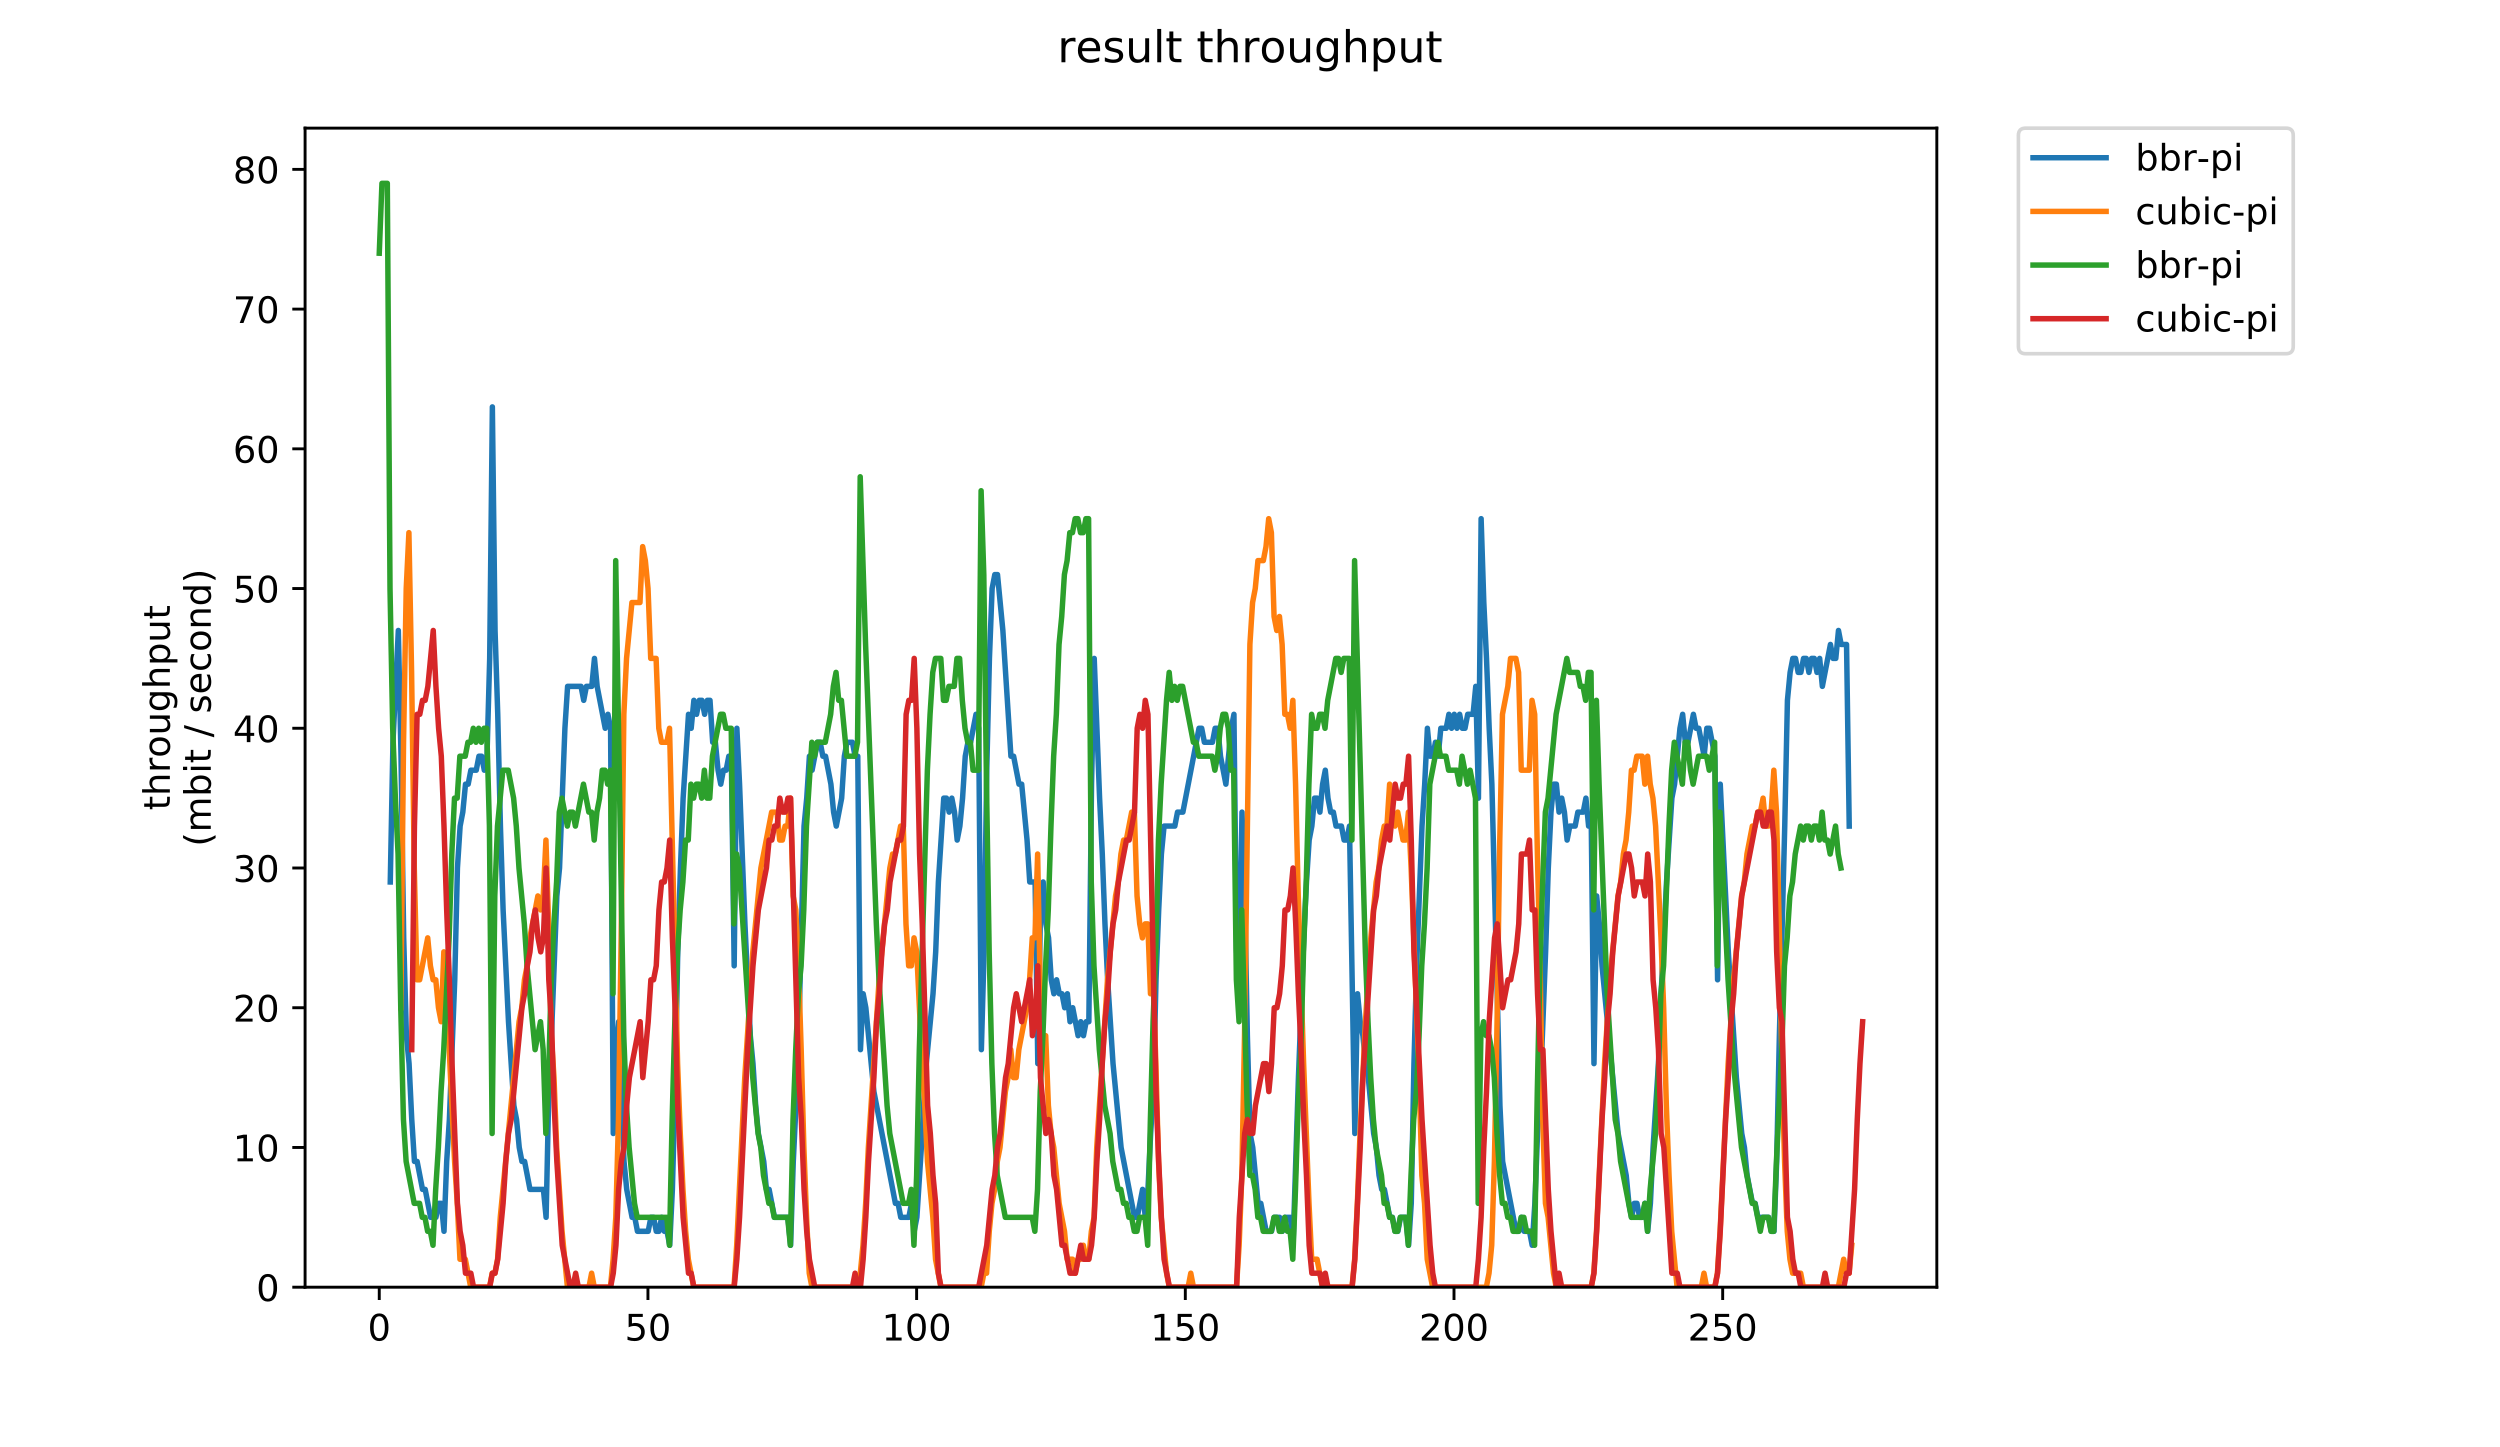 <?xml version="1.0" encoding="utf-8" standalone="no"?>
<!DOCTYPE svg PUBLIC "-//W3C//DTD SVG 1.1//EN"
  "http://www.w3.org/Graphics/SVG/1.1/DTD/svg11.dtd">
<!-- Created with matplotlib (https://matplotlib.org/) -->
<svg height="396pt" version="1.1" viewBox="0 0 684 396" width="684pt" xmlns="http://www.w3.org/2000/svg" xmlns:xlink="http://www.w3.org/1999/xlink">
 <defs>
  <style type="text/css">
*{stroke-linecap:butt;stroke-linejoin:round;}
  </style>
 </defs>
 <g id="figure_1">
  <g id="patch_1">
   <path d="M 0 396 
L 684 396 
L 684 0 
L 0 0 
z
" style="fill:#ffffff;"/>
  </g>
  <g id="axes_1">
   <g id="patch_2">
    <path d="M 83.472 352.174 
L 529.913 352.174 
L 529.913 35.062 
L 83.472 35.062 
z
" style="fill:#ffffff;"/>
   </g>
   <g id="matplotlib.axis_1">
    <g id="xtick_1">
     <g id="line2d_1">
      <defs>
       <path d="M 0 0 
L 0 3.5 
" id="ma8552c3faa" style="stroke:#000000;stroke-width:0.8;"/>
      </defs>
      <g>
       <use style="stroke:#000000;stroke-width:0.8;" x="103.765" xlink:href="#ma8552c3faa" y="352.174"/>
      </g>
     </g>
     <g id="text_1">
      <!-- 0 -->
      <defs>
       <path d="M 31.781 66.406 
Q 24.172 66.406 20.328 58.906 
Q 16.5 51.422 16.5 36.375 
Q 16.5 21.391 20.328 13.891 
Q 24.172 6.391 31.781 6.391 
Q 39.453 6.391 43.281 13.891 
Q 47.125 21.391 47.125 36.375 
Q 47.125 51.422 43.281 58.906 
Q 39.453 66.406 31.781 66.406 
z
M 31.781 74.219 
Q 44.047 74.219 50.516 64.516 
Q 56.984 54.828 56.984 36.375 
Q 56.984 17.969 50.516 8.266 
Q 44.047 -1.422 31.781 -1.422 
Q 19.531 -1.422 13.062 8.266 
Q 6.594 17.969 6.594 36.375 
Q 6.594 54.828 13.062 64.516 
Q 19.531 74.219 31.781 74.219 
z
" id="DejaVuSans-48"/>
      </defs>
      <g transform="translate(100.584 366.773)scale(0.1 -0.1)">
       <use xlink:href="#DejaVuSans-48"/>
      </g>
     </g>
    </g>
    <g id="xtick_2">
     <g id="line2d_2">
      <g>
       <use style="stroke:#000000;stroke-width:0.8;" x="177.277" xlink:href="#ma8552c3faa" y="352.174"/>
      </g>
     </g>
     <g id="text_2">
      <!-- 50 -->
      <defs>
       <path d="M 10.797 72.906 
L 49.516 72.906 
L 49.516 64.594 
L 19.828 64.594 
L 19.828 46.734 
Q 21.969 47.469 24.109 47.828 
Q 26.266 48.188 28.422 48.188 
Q 40.625 48.188 47.75 41.5 
Q 54.891 34.812 54.891 23.391 
Q 54.891 11.625 47.562 5.094 
Q 40.234 -1.422 26.906 -1.422 
Q 22.312 -1.422 17.547 -0.641 
Q 12.797 0.141 7.719 1.703 
L 7.719 11.625 
Q 12.109 9.234 16.797 8.062 
Q 21.484 6.891 26.703 6.891 
Q 35.156 6.891 40.078 11.328 
Q 45.016 15.766 45.016 23.391 
Q 45.016 31 40.078 35.438 
Q 35.156 39.891 26.703 39.891 
Q 22.75 39.891 18.812 39.016 
Q 14.891 38.141 10.797 36.281 
z
" id="DejaVuSans-53"/>
      </defs>
      <g transform="translate(170.915 366.773)scale(0.1 -0.1)">
       <use xlink:href="#DejaVuSans-53"/>
       <use x="63.623" xlink:href="#DejaVuSans-48"/>
      </g>
     </g>
    </g>
    <g id="xtick_3">
     <g id="line2d_3">
      <g>
       <use style="stroke:#000000;stroke-width:0.8;" x="250.79" xlink:href="#ma8552c3faa" y="352.174"/>
      </g>
     </g>
     <g id="text_3">
      <!-- 100 -->
      <defs>
       <path d="M 12.406 8.297 
L 28.516 8.297 
L 28.516 63.922 
L 10.984 60.406 
L 10.984 69.391 
L 28.422 72.906 
L 38.281 72.906 
L 38.281 8.297 
L 54.391 8.297 
L 54.391 0 
L 12.406 0 
z
" id="DejaVuSans-49"/>
      </defs>
      <g transform="translate(241.246 366.773)scale(0.1 -0.1)">
       <use xlink:href="#DejaVuSans-49"/>
       <use x="63.623" xlink:href="#DejaVuSans-48"/>
       <use x="127.246" xlink:href="#DejaVuSans-48"/>
      </g>
     </g>
    </g>
    <g id="xtick_4">
     <g id="line2d_4">
      <g>
       <use style="stroke:#000000;stroke-width:0.8;" x="324.302" xlink:href="#ma8552c3faa" y="352.174"/>
      </g>
     </g>
     <g id="text_4">
      <!-- 150 -->
      <g transform="translate(314.758 366.773)scale(0.1 -0.1)">
       <use xlink:href="#DejaVuSans-49"/>
       <use x="63.623" xlink:href="#DejaVuSans-53"/>
       <use x="127.246" xlink:href="#DejaVuSans-48"/>
      </g>
     </g>
    </g>
    <g id="xtick_5">
     <g id="line2d_5">
      <g>
       <use style="stroke:#000000;stroke-width:0.8;" x="397.814" xlink:href="#ma8552c3faa" y="352.174"/>
      </g>
     </g>
     <g id="text_5">
      <!-- 200 -->
      <defs>
       <path d="M 19.188 8.297 
L 53.609 8.297 
L 53.609 0 
L 7.328 0 
L 7.328 8.297 
Q 12.938 14.109 22.625 23.891 
Q 32.328 33.688 34.812 36.531 
Q 39.547 41.844 41.422 45.531 
Q 43.312 49.219 43.312 52.781 
Q 43.312 58.594 39.234 62.25 
Q 35.156 65.922 28.609 65.922 
Q 23.969 65.922 18.812 64.312 
Q 13.672 62.703 7.812 59.422 
L 7.812 69.391 
Q 13.766 71.781 18.938 73 
Q 24.125 74.219 28.422 74.219 
Q 39.75 74.219 46.484 68.547 
Q 53.219 62.891 53.219 53.422 
Q 53.219 48.922 51.531 44.891 
Q 49.859 40.875 45.406 35.406 
Q 44.188 33.984 37.641 27.219 
Q 31.109 20.453 19.188 8.297 
z
" id="DejaVuSans-50"/>
      </defs>
      <g transform="translate(388.27 366.773)scale(0.1 -0.1)">
       <use xlink:href="#DejaVuSans-50"/>
       <use x="63.623" xlink:href="#DejaVuSans-48"/>
       <use x="127.246" xlink:href="#DejaVuSans-48"/>
      </g>
     </g>
    </g>
    <g id="xtick_6">
     <g id="line2d_6">
      <g>
       <use style="stroke:#000000;stroke-width:0.8;" x="471.326" xlink:href="#ma8552c3faa" y="352.174"/>
      </g>
     </g>
     <g id="text_6">
      <!-- 250 -->
      <g transform="translate(461.782 366.773)scale(0.1 -0.1)">
       <use xlink:href="#DejaVuSans-50"/>
       <use x="63.623" xlink:href="#DejaVuSans-53"/>
       <use x="127.246" xlink:href="#DejaVuSans-48"/>
      </g>
     </g>
    </g>
   </g>
   <g id="matplotlib.axis_2">
    <g id="ytick_1">
     <g id="line2d_7">
      <defs>
       <path d="M 0 0 
L -3.5 0 
" id="mecf4df39e3" style="stroke:#000000;stroke-width:0.8;"/>
      </defs>
      <g>
       <use style="stroke:#000000;stroke-width:0.8;" x="83.472" xlink:href="#mecf4df39e3" y="352.174"/>
      </g>
     </g>
     <g id="text_7">
      <!-- 0 -->
      <g transform="translate(70.11 355.973)scale(0.1 -0.1)">
       <use xlink:href="#DejaVuSans-48"/>
      </g>
     </g>
    </g>
    <g id="ytick_2">
     <g id="line2d_8">
      <g>
       <use style="stroke:#000000;stroke-width:0.8;" x="83.472" xlink:href="#mecf4df39e3" y="313.945"/>
      </g>
     </g>
     <g id="text_8">
      <!-- 10 -->
      <g transform="translate(63.747 317.744)scale(0.1 -0.1)">
       <use xlink:href="#DejaVuSans-49"/>
       <use x="63.623" xlink:href="#DejaVuSans-48"/>
      </g>
     </g>
    </g>
    <g id="ytick_3">
     <g id="line2d_9">
      <g>
       <use style="stroke:#000000;stroke-width:0.8;" x="83.472" xlink:href="#mecf4df39e3" y="275.716"/>
      </g>
     </g>
     <g id="text_9">
      <!-- 20 -->
      <g transform="translate(63.747 279.515)scale(0.1 -0.1)">
       <use xlink:href="#DejaVuSans-50"/>
       <use x="63.623" xlink:href="#DejaVuSans-48"/>
      </g>
     </g>
    </g>
    <g id="ytick_4">
     <g id="line2d_10">
      <g>
       <use style="stroke:#000000;stroke-width:0.8;" x="83.472" xlink:href="#mecf4df39e3" y="237.486"/>
      </g>
     </g>
     <g id="text_10">
      <!-- 30 -->
      <defs>
       <path d="M 40.578 39.312 
Q 47.656 37.797 51.625 33 
Q 55.609 28.219 55.609 21.188 
Q 55.609 10.406 48.188 4.484 
Q 40.766 -1.422 27.094 -1.422 
Q 22.516 -1.422 17.656 -0.516 
Q 12.797 0.391 7.625 2.203 
L 7.625 11.719 
Q 11.719 9.328 16.594 8.109 
Q 21.484 6.891 26.812 6.891 
Q 36.078 6.891 40.938 10.547 
Q 45.797 14.203 45.797 21.188 
Q 45.797 27.641 41.281 31.266 
Q 36.766 34.906 28.719 34.906 
L 20.219 34.906 
L 20.219 43.016 
L 29.109 43.016 
Q 36.375 43.016 40.234 45.922 
Q 44.094 48.828 44.094 54.297 
Q 44.094 59.906 40.109 62.906 
Q 36.141 65.922 28.719 65.922 
Q 24.656 65.922 20.016 65.031 
Q 15.375 64.156 9.812 62.312 
L 9.812 71.094 
Q 15.438 72.656 20.344 73.438 
Q 25.25 74.219 29.594 74.219 
Q 40.828 74.219 47.359 69.109 
Q 53.906 64.016 53.906 55.328 
Q 53.906 49.266 50.438 45.094 
Q 46.969 40.922 40.578 39.312 
z
" id="DejaVuSans-51"/>
      </defs>
      <g transform="translate(63.747 241.286)scale(0.1 -0.1)">
       <use xlink:href="#DejaVuSans-51"/>
       <use x="63.623" xlink:href="#DejaVuSans-48"/>
      </g>
     </g>
    </g>
    <g id="ytick_5">
     <g id="line2d_11">
      <g>
       <use style="stroke:#000000;stroke-width:0.8;" x="83.472" xlink:href="#mecf4df39e3" y="199.257"/>
      </g>
     </g>
     <g id="text_11">
      <!-- 40 -->
      <defs>
       <path d="M 37.797 64.312 
L 12.891 25.391 
L 37.797 25.391 
z
M 35.203 72.906 
L 47.609 72.906 
L 47.609 25.391 
L 58.016 25.391 
L 58.016 17.188 
L 47.609 17.188 
L 47.609 0 
L 37.797 0 
L 37.797 17.188 
L 4.891 17.188 
L 4.891 26.703 
z
" id="DejaVuSans-52"/>
      </defs>
      <g transform="translate(63.747 203.056)scale(0.1 -0.1)">
       <use xlink:href="#DejaVuSans-52"/>
       <use x="63.623" xlink:href="#DejaVuSans-48"/>
      </g>
     </g>
    </g>
    <g id="ytick_6">
     <g id="line2d_12">
      <g>
       <use style="stroke:#000000;stroke-width:0.8;" x="83.472" xlink:href="#mecf4df39e3" y="161.028"/>
      </g>
     </g>
     <g id="text_12">
      <!-- 50 -->
      <g transform="translate(63.747 164.827)scale(0.1 -0.1)">
       <use xlink:href="#DejaVuSans-53"/>
       <use x="63.623" xlink:href="#DejaVuSans-48"/>
      </g>
     </g>
    </g>
    <g id="ytick_7">
     <g id="line2d_13">
      <g>
       <use style="stroke:#000000;stroke-width:0.8;" x="83.472" xlink:href="#mecf4df39e3" y="122.799"/>
      </g>
     </g>
     <g id="text_13">
      <!-- 60 -->
      <defs>
       <path d="M 33.016 40.375 
Q 26.375 40.375 22.484 35.828 
Q 18.609 31.297 18.609 23.391 
Q 18.609 15.531 22.484 10.953 
Q 26.375 6.391 33.016 6.391 
Q 39.656 6.391 43.531 10.953 
Q 47.406 15.531 47.406 23.391 
Q 47.406 31.297 43.531 35.828 
Q 39.656 40.375 33.016 40.375 
z
M 52.594 71.297 
L 52.594 62.312 
Q 48.875 64.062 45.094 64.984 
Q 41.312 65.922 37.594 65.922 
Q 27.828 65.922 22.672 59.328 
Q 17.531 52.734 16.797 39.406 
Q 19.672 43.656 24.016 45.922 
Q 28.375 48.188 33.594 48.188 
Q 44.578 48.188 50.953 41.516 
Q 57.328 34.859 57.328 23.391 
Q 57.328 12.156 50.688 5.359 
Q 44.047 -1.422 33.016 -1.422 
Q 20.359 -1.422 13.672 8.266 
Q 6.984 17.969 6.984 36.375 
Q 6.984 53.656 15.188 63.938 
Q 23.391 74.219 37.203 74.219 
Q 40.922 74.219 44.703 73.484 
Q 48.484 72.75 52.594 71.297 
z
" id="DejaVuSans-54"/>
      </defs>
      <g transform="translate(63.747 126.598)scale(0.1 -0.1)">
       <use xlink:href="#DejaVuSans-54"/>
       <use x="63.623" xlink:href="#DejaVuSans-48"/>
      </g>
     </g>
    </g>
    <g id="ytick_8">
     <g id="line2d_14">
      <g>
       <use style="stroke:#000000;stroke-width:0.8;" x="83.472" xlink:href="#mecf4df39e3" y="84.569"/>
      </g>
     </g>
     <g id="text_14">
      <!-- 70 -->
      <defs>
       <path d="M 8.203 72.906 
L 55.078 72.906 
L 55.078 68.703 
L 28.609 0 
L 18.312 0 
L 43.219 64.594 
L 8.203 64.594 
z
" id="DejaVuSans-55"/>
      </defs>
      <g transform="translate(63.747 88.369)scale(0.1 -0.1)">
       <use xlink:href="#DejaVuSans-55"/>
       <use x="63.623" xlink:href="#DejaVuSans-48"/>
      </g>
     </g>
    </g>
    <g id="ytick_9">
     <g id="line2d_15">
      <g>
       <use style="stroke:#000000;stroke-width:0.8;" x="83.472" xlink:href="#mecf4df39e3" y="46.34"/>
      </g>
     </g>
     <g id="text_15">
      <!-- 80 -->
      <defs>
       <path d="M 31.781 34.625 
Q 24.75 34.625 20.719 30.859 
Q 16.703 27.094 16.703 20.516 
Q 16.703 13.922 20.719 10.156 
Q 24.75 6.391 31.781 6.391 
Q 38.812 6.391 42.859 10.172 
Q 46.922 13.969 46.922 20.516 
Q 46.922 27.094 42.891 30.859 
Q 38.875 34.625 31.781 34.625 
z
M 21.922 38.812 
Q 15.578 40.375 12.031 44.719 
Q 8.5 49.078 8.5 55.328 
Q 8.5 64.062 14.719 69.141 
Q 20.953 74.219 31.781 74.219 
Q 42.672 74.219 48.875 69.141 
Q 55.078 64.062 55.078 55.328 
Q 55.078 49.078 51.531 44.719 
Q 48 40.375 41.703 38.812 
Q 48.828 37.156 52.797 32.312 
Q 56.781 27.484 56.781 20.516 
Q 56.781 9.906 50.312 4.234 
Q 43.844 -1.422 31.781 -1.422 
Q 19.734 -1.422 13.25 4.234 
Q 6.781 9.906 6.781 20.516 
Q 6.781 27.484 10.781 32.312 
Q 14.797 37.156 21.922 38.812 
z
M 18.312 54.391 
Q 18.312 48.734 21.844 45.562 
Q 25.391 42.391 31.781 42.391 
Q 38.141 42.391 41.719 45.562 
Q 45.312 48.734 45.312 54.391 
Q 45.312 60.062 41.719 63.234 
Q 38.141 66.406 31.781 66.406 
Q 25.391 66.406 21.844 63.234 
Q 18.312 60.062 18.312 54.391 
z
" id="DejaVuSans-56"/>
      </defs>
      <g transform="translate(63.747 50.139)scale(0.1 -0.1)">
       <use xlink:href="#DejaVuSans-56"/>
       <use x="63.623" xlink:href="#DejaVuSans-48"/>
      </g>
     </g>
    </g>
    <g id="text_16">
     <!-- throughput -->
     <defs>
      <path d="M 18.312 70.219 
L 18.312 54.688 
L 36.812 54.688 
L 36.812 47.703 
L 18.312 47.703 
L 18.312 18.016 
Q 18.312 11.328 20.141 9.422 
Q 21.969 7.516 27.594 7.516 
L 36.812 7.516 
L 36.812 0 
L 27.594 0 
Q 17.188 0 13.234 3.875 
Q 9.281 7.766 9.281 18.016 
L 9.281 47.703 
L 2.688 47.703 
L 2.688 54.688 
L 9.281 54.688 
L 9.281 70.219 
z
" id="DejaVuSans-116"/>
      <path d="M 54.891 33.016 
L 54.891 0 
L 45.906 0 
L 45.906 32.719 
Q 45.906 40.484 42.875 44.328 
Q 39.844 48.188 33.797 48.188 
Q 26.516 48.188 22.312 43.547 
Q 18.109 38.922 18.109 30.906 
L 18.109 0 
L 9.078 0 
L 9.078 75.984 
L 18.109 75.984 
L 18.109 46.188 
Q 21.344 51.125 25.703 53.562 
Q 30.078 56 35.797 56 
Q 45.219 56 50.047 50.172 
Q 54.891 44.344 54.891 33.016 
z
" id="DejaVuSans-104"/>
      <path d="M 41.109 46.297 
Q 39.594 47.172 37.812 47.578 
Q 36.031 48 33.891 48 
Q 26.266 48 22.188 43.047 
Q 18.109 38.094 18.109 28.812 
L 18.109 0 
L 9.078 0 
L 9.078 54.688 
L 18.109 54.688 
L 18.109 46.188 
Q 20.953 51.172 25.484 53.578 
Q 30.031 56 36.531 56 
Q 37.453 56 38.578 55.875 
Q 39.703 55.766 41.062 55.516 
z
" id="DejaVuSans-114"/>
      <path d="M 30.609 48.391 
Q 23.391 48.391 19.188 42.75 
Q 14.984 37.109 14.984 27.297 
Q 14.984 17.484 19.156 11.844 
Q 23.344 6.203 30.609 6.203 
Q 37.797 6.203 41.984 11.859 
Q 46.188 17.531 46.188 27.297 
Q 46.188 37.016 41.984 42.703 
Q 37.797 48.391 30.609 48.391 
z
M 30.609 56 
Q 42.328 56 49.016 48.375 
Q 55.719 40.766 55.719 27.297 
Q 55.719 13.875 49.016 6.219 
Q 42.328 -1.422 30.609 -1.422 
Q 18.844 -1.422 12.172 6.219 
Q 5.516 13.875 5.516 27.297 
Q 5.516 40.766 12.172 48.375 
Q 18.844 56 30.609 56 
z
" id="DejaVuSans-111"/>
      <path d="M 8.5 21.578 
L 8.5 54.688 
L 17.484 54.688 
L 17.484 21.922 
Q 17.484 14.156 20.5 10.266 
Q 23.531 6.391 29.594 6.391 
Q 36.859 6.391 41.078 11.031 
Q 45.312 15.672 45.312 23.688 
L 45.312 54.688 
L 54.297 54.688 
L 54.297 0 
L 45.312 0 
L 45.312 8.406 
Q 42.047 3.422 37.719 1 
Q 33.406 -1.422 27.688 -1.422 
Q 18.266 -1.422 13.375 4.438 
Q 8.5 10.297 8.5 21.578 
z
M 31.109 56 
z
" id="DejaVuSans-117"/>
      <path d="M 45.406 27.984 
Q 45.406 37.75 41.375 43.109 
Q 37.359 48.484 30.078 48.484 
Q 22.859 48.484 18.828 43.109 
Q 14.797 37.75 14.797 27.984 
Q 14.797 18.266 18.828 12.891 
Q 22.859 7.516 30.078 7.516 
Q 37.359 7.516 41.375 12.891 
Q 45.406 18.266 45.406 27.984 
z
M 54.391 6.781 
Q 54.391 -7.172 48.188 -13.984 
Q 42 -20.797 29.203 -20.797 
Q 24.469 -20.797 20.266 -20.094 
Q 16.062 -19.391 12.109 -17.922 
L 12.109 -9.188 
Q 16.062 -11.328 19.922 -12.344 
Q 23.781 -13.375 27.781 -13.375 
Q 36.625 -13.375 41.016 -8.766 
Q 45.406 -4.156 45.406 5.172 
L 45.406 9.625 
Q 42.625 4.781 38.281 2.391 
Q 33.938 0 27.875 0 
Q 17.828 0 11.672 7.656 
Q 5.516 15.328 5.516 27.984 
Q 5.516 40.672 11.672 48.328 
Q 17.828 56 27.875 56 
Q 33.938 56 38.281 53.609 
Q 42.625 51.219 45.406 46.391 
L 45.406 54.688 
L 54.391 54.688 
z
" id="DejaVuSans-103"/>
      <path d="M 18.109 8.203 
L 18.109 -20.797 
L 9.078 -20.797 
L 9.078 54.688 
L 18.109 54.688 
L 18.109 46.391 
Q 20.953 51.266 25.266 53.625 
Q 29.594 56 35.594 56 
Q 45.562 56 51.781 48.094 
Q 58.016 40.188 58.016 27.297 
Q 58.016 14.406 51.781 6.484 
Q 45.562 -1.422 35.594 -1.422 
Q 29.594 -1.422 25.266 0.953 
Q 20.953 3.328 18.109 8.203 
z
M 48.688 27.297 
Q 48.688 37.203 44.609 42.844 
Q 40.531 48.484 33.406 48.484 
Q 26.266 48.484 22.188 42.844 
Q 18.109 37.203 18.109 27.297 
Q 18.109 17.391 22.188 11.75 
Q 26.266 6.109 33.406 6.109 
Q 40.531 6.109 44.609 11.75 
Q 48.688 17.391 48.688 27.297 
z
" id="DejaVuSans-112"/>
     </defs>
     <g transform="translate(46.47 221.675)rotate(-90)scale(0.1 -0.1)">
      <use xlink:href="#DejaVuSans-116"/>
      <use x="39.209" xlink:href="#DejaVuSans-104"/>
      <use x="102.588" xlink:href="#DejaVuSans-114"/>
      <use x="143.67" xlink:href="#DejaVuSans-111"/>
      <use x="204.852" xlink:href="#DejaVuSans-117"/>
      <use x="268.23" xlink:href="#DejaVuSans-103"/>
      <use x="331.707" xlink:href="#DejaVuSans-104"/>
      <use x="395.086" xlink:href="#DejaVuSans-112"/>
      <use x="458.562" xlink:href="#DejaVuSans-117"/>
      <use x="521.941" xlink:href="#DejaVuSans-116"/>
     </g>
     <!-- (mbit / second) -->
     <defs>
      <path d="M 31 75.875 
Q 24.469 64.656 21.281 53.656 
Q 18.109 42.672 18.109 31.391 
Q 18.109 20.125 21.312 9.062 
Q 24.516 -2 31 -13.188 
L 23.188 -13.188 
Q 15.875 -1.703 12.234 9.375 
Q 8.594 20.453 8.594 31.391 
Q 8.594 42.281 12.203 53.312 
Q 15.828 64.359 23.188 75.875 
z
" id="DejaVuSans-40"/>
      <path d="M 52 44.188 
Q 55.375 50.25 60.062 53.125 
Q 64.75 56 71.094 56 
Q 79.641 56 84.281 50.016 
Q 88.922 44.047 88.922 33.016 
L 88.922 0 
L 79.891 0 
L 79.891 32.719 
Q 79.891 40.578 77.094 44.375 
Q 74.312 48.188 68.609 48.188 
Q 61.625 48.188 57.562 43.547 
Q 53.516 38.922 53.516 30.906 
L 53.516 0 
L 44.484 0 
L 44.484 32.719 
Q 44.484 40.625 41.703 44.406 
Q 38.922 48.188 33.109 48.188 
Q 26.219 48.188 22.156 43.531 
Q 18.109 38.875 18.109 30.906 
L 18.109 0 
L 9.078 0 
L 9.078 54.688 
L 18.109 54.688 
L 18.109 46.188 
Q 21.188 51.219 25.484 53.609 
Q 29.781 56 35.688 56 
Q 41.656 56 45.828 52.969 
Q 50 49.953 52 44.188 
z
" id="DejaVuSans-109"/>
      <path d="M 48.688 27.297 
Q 48.688 37.203 44.609 42.844 
Q 40.531 48.484 33.406 48.484 
Q 26.266 48.484 22.188 42.844 
Q 18.109 37.203 18.109 27.297 
Q 18.109 17.391 22.188 11.75 
Q 26.266 6.109 33.406 6.109 
Q 40.531 6.109 44.609 11.75 
Q 48.688 17.391 48.688 27.297 
z
M 18.109 46.391 
Q 20.953 51.266 25.266 53.625 
Q 29.594 56 35.594 56 
Q 45.562 56 51.781 48.094 
Q 58.016 40.188 58.016 27.297 
Q 58.016 14.406 51.781 6.484 
Q 45.562 -1.422 35.594 -1.422 
Q 29.594 -1.422 25.266 0.953 
Q 20.953 3.328 18.109 8.203 
L 18.109 0 
L 9.078 0 
L 9.078 75.984 
L 18.109 75.984 
z
" id="DejaVuSans-98"/>
      <path d="M 9.422 54.688 
L 18.406 54.688 
L 18.406 0 
L 9.422 0 
z
M 9.422 75.984 
L 18.406 75.984 
L 18.406 64.594 
L 9.422 64.594 
z
" id="DejaVuSans-105"/>
      <path id="DejaVuSans-32"/>
      <path d="M 25.391 72.906 
L 33.688 72.906 
L 8.297 -9.281 
L 0 -9.281 
z
" id="DejaVuSans-47"/>
      <path d="M 44.281 53.078 
L 44.281 44.578 
Q 40.484 46.531 36.375 47.5 
Q 32.281 48.484 27.875 48.484 
Q 21.188 48.484 17.844 46.438 
Q 14.5 44.391 14.5 40.281 
Q 14.5 37.156 16.891 35.375 
Q 19.281 33.594 26.516 31.984 
L 29.594 31.297 
Q 39.156 29.25 43.188 25.516 
Q 47.219 21.781 47.219 15.094 
Q 47.219 7.469 41.188 3.016 
Q 35.156 -1.422 24.609 -1.422 
Q 20.219 -1.422 15.453 -0.562 
Q 10.688 0.297 5.422 2 
L 5.422 11.281 
Q 10.406 8.688 15.234 7.391 
Q 20.062 6.109 24.812 6.109 
Q 31.156 6.109 34.562 8.281 
Q 37.984 10.453 37.984 14.406 
Q 37.984 18.062 35.516 20.016 
Q 33.062 21.969 24.703 23.781 
L 21.578 24.516 
Q 13.234 26.266 9.516 29.906 
Q 5.812 33.547 5.812 39.891 
Q 5.812 47.609 11.281 51.797 
Q 16.75 56 26.812 56 
Q 31.781 56 36.172 55.266 
Q 40.578 54.547 44.281 53.078 
z
" id="DejaVuSans-115"/>
      <path d="M 56.203 29.594 
L 56.203 25.203 
L 14.891 25.203 
Q 15.484 15.922 20.484 11.062 
Q 25.484 6.203 34.422 6.203 
Q 39.594 6.203 44.453 7.469 
Q 49.312 8.734 54.109 11.281 
L 54.109 2.781 
Q 49.266 0.734 44.188 -0.344 
Q 39.109 -1.422 33.891 -1.422 
Q 20.797 -1.422 13.156 6.188 
Q 5.516 13.812 5.516 26.812 
Q 5.516 40.234 12.766 48.109 
Q 20.016 56 32.328 56 
Q 43.359 56 49.781 48.891 
Q 56.203 41.797 56.203 29.594 
z
M 47.219 32.234 
Q 47.125 39.594 43.094 43.984 
Q 39.062 48.391 32.422 48.391 
Q 24.906 48.391 20.391 44.141 
Q 15.875 39.891 15.188 32.172 
z
" id="DejaVuSans-101"/>
      <path d="M 48.781 52.594 
L 48.781 44.188 
Q 44.969 46.297 41.141 47.344 
Q 37.312 48.391 33.406 48.391 
Q 24.656 48.391 19.812 42.844 
Q 14.984 37.312 14.984 27.297 
Q 14.984 17.281 19.812 11.734 
Q 24.656 6.203 33.406 6.203 
Q 37.312 6.203 41.141 7.25 
Q 44.969 8.297 48.781 10.406 
L 48.781 2.094 
Q 45.016 0.344 40.984 -0.531 
Q 36.969 -1.422 32.422 -1.422 
Q 20.062 -1.422 12.781 6.344 
Q 5.516 14.109 5.516 27.297 
Q 5.516 40.672 12.859 48.328 
Q 20.219 56 33.016 56 
Q 37.156 56 41.109 55.141 
Q 45.062 54.297 48.781 52.594 
z
" id="DejaVuSans-99"/>
      <path d="M 54.891 33.016 
L 54.891 0 
L 45.906 0 
L 45.906 32.719 
Q 45.906 40.484 42.875 44.328 
Q 39.844 48.188 33.797 48.188 
Q 26.516 48.188 22.312 43.547 
Q 18.109 38.922 18.109 30.906 
L 18.109 0 
L 9.078 0 
L 9.078 54.688 
L 18.109 54.688 
L 18.109 46.188 
Q 21.344 51.125 25.703 53.562 
Q 30.078 56 35.797 56 
Q 45.219 56 50.047 50.172 
Q 54.891 44.344 54.891 33.016 
z
" id="DejaVuSans-110"/>
      <path d="M 45.406 46.391 
L 45.406 75.984 
L 54.391 75.984 
L 54.391 0 
L 45.406 0 
L 45.406 8.203 
Q 42.578 3.328 38.25 0.953 
Q 33.938 -1.422 27.875 -1.422 
Q 17.969 -1.422 11.734 6.484 
Q 5.516 14.406 5.516 27.297 
Q 5.516 40.188 11.734 48.094 
Q 17.969 56 27.875 56 
Q 33.938 56 38.25 53.625 
Q 42.578 51.266 45.406 46.391 
z
M 14.797 27.297 
Q 14.797 17.391 18.875 11.75 
Q 22.953 6.109 30.078 6.109 
Q 37.203 6.109 41.297 11.75 
Q 45.406 17.391 45.406 27.297 
Q 45.406 37.203 41.297 42.844 
Q 37.203 48.484 30.078 48.484 
Q 22.953 48.484 18.875 42.844 
Q 14.797 37.203 14.797 27.297 
z
" id="DejaVuSans-100"/>
      <path d="M 8.016 75.875 
L 15.828 75.875 
Q 23.141 64.359 26.781 53.312 
Q 30.422 42.281 30.422 31.391 
Q 30.422 20.453 26.781 9.375 
Q 23.141 -1.703 15.828 -13.188 
L 8.016 -13.188 
Q 14.5 -2 17.703 9.062 
Q 20.906 20.125 20.906 31.391 
Q 20.906 42.672 17.703 53.656 
Q 14.5 64.656 8.016 75.875 
z
" id="DejaVuSans-41"/>
     </defs>
     <g transform="translate(57.668 231.609)rotate(-90)scale(0.1 -0.1)">
      <use xlink:href="#DejaVuSans-40"/>
      <use x="39.014" xlink:href="#DejaVuSans-109"/>
      <use x="136.426" xlink:href="#DejaVuSans-98"/>
      <use x="199.902" xlink:href="#DejaVuSans-105"/>
      <use x="227.686" xlink:href="#DejaVuSans-116"/>
      <use x="266.895" xlink:href="#DejaVuSans-32"/>
      <use x="298.682" xlink:href="#DejaVuSans-47"/>
      <use x="332.373" xlink:href="#DejaVuSans-32"/>
      <use x="364.16" xlink:href="#DejaVuSans-115"/>
      <use x="416.26" xlink:href="#DejaVuSans-101"/>
      <use x="477.783" xlink:href="#DejaVuSans-99"/>
      <use x="532.764" xlink:href="#DejaVuSans-111"/>
      <use x="593.945" xlink:href="#DejaVuSans-110"/>
      <use x="657.324" xlink:href="#DejaVuSans-100"/>
      <use x="720.801" xlink:href="#DejaVuSans-41"/>
     </g>
    </g>
   </g>
   <g id="line2d_16">
    <path clip-path="url(#pff881f1370)" d="M 106.776 241.309 
L 107.511 203.08 
L 108.982 172.497 
L 109.717 206.903 
L 110.452 256.601 
L 111.187 283.362 
L 111.922 291.007 
L 112.657 306.299 
L 113.392 317.768 
L 114.127 317.768 
L 115.598 325.414 
L 116.333 325.414 
L 117.803 333.06 
L 119.273 333.06 
L 120.008 329.237 
L 120.743 329.237 
L 121.479 336.882 
L 122.214 317.768 
L 122.949 306.299 
L 124.419 268.07 
L 125.154 237.486 
L 125.889 226.018 
L 126.624 222.195 
L 127.36 214.549 
L 128.095 214.549 
L 128.83 210.726 
L 130.3 210.726 
L 131.035 206.903 
L 131.77 206.903 
L 132.505 210.726 
L 133.241 206.903 
L 133.976 180.143 
L 134.711 111.33 
L 135.446 172.497 
L 136.181 195.434 
L 136.916 226.018 
L 137.651 248.955 
L 139.122 279.539 
L 140.592 302.476 
L 141.327 306.299 
L 142.062 313.945 
L 142.797 317.768 
L 143.532 317.768 
L 145.003 325.414 
L 148.678 325.414 
L 149.413 333.06 
L 150.148 298.653 
L 150.883 283.362 
L 152.354 245.132 
L 153.089 237.486 
L 154.559 199.257 
L 155.294 187.788 
L 158.97 187.788 
L 159.705 191.611 
L 160.44 187.788 
L 161.91 187.788 
L 162.645 180.143 
L 163.381 187.788 
L 165.586 199.257 
L 166.321 195.434 
L 167.056 199.257 
L 167.791 310.122 
L 168.526 287.184 
L 169.262 279.539 
L 170.732 317.768 
L 171.467 325.414 
L 172.937 333.06 
L 173.672 333.06 
L 174.407 336.882 
L 177.348 336.882 
L 178.083 333.06 
L 178.818 333.06 
L 179.553 336.882 
L 180.288 336.882 
L 181.024 333.06 
L 181.759 336.882 
L 182.494 336.882 
L 183.229 340.705 
L 183.964 325.414 
L 184.699 298.653 
L 185.434 260.424 
L 186.169 237.486 
L 186.904 218.372 
L 188.375 195.434 
L 189.11 199.257 
L 189.845 191.611 
L 190.58 195.434 
L 191.315 191.611 
L 192.05 191.611 
L 192.785 195.434 
L 193.521 191.611 
L 194.256 191.611 
L 194.991 203.08 
L 195.726 203.08 
L 196.461 210.726 
L 197.196 214.549 
L 197.931 210.726 
L 198.666 210.726 
L 199.402 206.903 
L 200.137 210.726 
L 200.872 264.247 
L 201.607 199.257 
L 202.342 214.549 
L 203.812 252.778 
L 205.283 283.362 
L 206.018 291.007 
L 206.753 302.476 
L 207.488 310.122 
L 208.958 317.768 
L 209.693 325.414 
L 210.428 325.414 
L 211.899 333.06 
L 215.574 333.06 
L 216.309 340.705 
L 217.044 317.768 
L 217.78 302.476 
L 218.515 283.362 
L 219.985 226.018 
L 220.72 218.372 
L 221.455 206.903 
L 222.19 210.726 
L 223.661 203.08 
L 224.396 203.08 
L 225.131 206.903 
L 225.866 206.903 
L 227.336 214.549 
L 228.071 222.195 
L 228.806 226.018 
L 230.277 218.372 
L 231.012 206.903 
L 231.747 203.08 
L 233.217 203.08 
L 233.952 206.903 
L 234.687 206.903 
L 235.423 287.184 
L 236.158 271.893 
L 236.893 275.716 
L 239.098 298.653 
L 244.979 329.237 
L 245.714 329.237 
L 246.449 333.06 
L 248.655 333.06 
L 249.39 329.237 
L 250.125 336.882 
L 250.86 333.06 
L 252.33 310.122 
L 253.065 294.83 
L 255.271 271.893 
L 256.006 260.424 
L 256.741 241.309 
L 258.211 218.372 
L 258.946 218.372 
L 259.682 222.195 
L 260.417 218.372 
L 261.152 222.195 
L 261.887 229.841 
L 262.622 226.018 
L 263.357 218.372 
L 264.092 206.903 
L 264.827 203.08 
L 265.563 203.08 
L 267.033 195.434 
L 267.768 199.257 
L 268.503 287.184 
L 269.238 260.424 
L 269.973 210.726 
L 270.708 180.143 
L 271.444 161.028 
L 272.179 157.205 
L 272.914 157.205 
L 274.384 172.497 
L 276.589 206.903 
L 277.325 206.903 
L 278.795 214.549 
L 279.53 214.549 
L 281 229.841 
L 281.735 241.309 
L 283.205 241.309 
L 283.941 291.007 
L 284.676 248.955 
L 285.411 241.309 
L 286.146 252.778 
L 286.881 256.601 
L 287.616 268.07 
L 288.351 271.893 
L 289.086 268.07 
L 289.822 271.893 
L 290.557 271.893 
L 291.292 275.716 
L 292.027 271.893 
L 292.762 279.539 
L 293.497 275.716 
L 294.967 283.362 
L 295.703 279.539 
L 296.438 283.362 
L 297.173 279.539 
L 297.908 279.539 
L 298.643 214.549 
L 299.378 180.143 
L 300.848 218.372 
L 301.584 233.663 
L 302.319 252.778 
L 303.054 268.07 
L 304.524 291.007 
L 306.729 313.945 
L 310.405 333.06 
L 311.14 333.06 
L 312.61 325.414 
L 313.346 333.06 
L 314.081 325.414 
L 314.816 310.122 
L 315.551 298.653 
L 316.286 268.07 
L 317.021 248.955 
L 317.756 233.663 
L 318.491 226.018 
L 321.432 226.018 
L 322.167 222.195 
L 323.637 222.195 
L 328.048 199.257 
L 328.783 199.257 
L 329.518 203.08 
L 331.724 203.08 
L 332.459 199.257 
L 333.194 199.257 
L 333.929 206.903 
L 335.399 214.549 
L 336.869 199.257 
L 337.605 195.434 
L 338.34 260.424 
L 339.075 264.247 
L 339.81 222.195 
L 340.545 245.132 
L 341.28 283.362 
L 342.015 310.122 
L 342.75 313.945 
L 344.221 329.237 
L 344.956 329.237 
L 346.426 336.882 
L 347.896 336.882 
L 348.631 333.06 
L 350.102 333.06 
L 350.837 336.882 
L 351.572 333.06 
L 353.042 333.06 
L 353.777 340.705 
L 355.247 294.83 
L 356.718 256.601 
L 357.453 241.309 
L 358.188 229.841 
L 358.923 226.018 
L 359.658 218.372 
L 360.393 218.372 
L 361.128 222.195 
L 361.864 214.549 
L 362.599 210.726 
L 363.334 218.372 
L 364.069 222.195 
L 364.804 222.195 
L 365.539 226.018 
L 367.009 226.018 
L 367.745 229.841 
L 368.48 229.841 
L 369.215 226.018 
L 370.685 310.122 
L 371.42 271.893 
L 372.155 279.539 
L 372.89 283.362 
L 373.626 291.007 
L 374.361 294.83 
L 375.831 310.122 
L 376.566 313.945 
L 377.301 321.591 
L 378.036 325.414 
L 378.771 325.414 
L 380.242 333.06 
L 380.977 333.06 
L 381.712 336.882 
L 382.447 336.882 
L 383.182 333.06 
L 384.652 333.06 
L 385.387 340.705 
L 386.123 329.237 
L 386.858 291.007 
L 387.593 264.247 
L 389.063 226.018 
L 389.798 214.549 
L 390.533 199.257 
L 391.268 206.903 
L 392.004 206.903 
L 392.739 203.08 
L 393.474 206.903 
L 394.209 199.257 
L 395.679 199.257 
L 396.414 195.434 
L 397.149 199.257 
L 397.885 195.434 
L 398.62 199.257 
L 399.355 195.434 
L 400.09 199.257 
L 400.825 199.257 
L 401.56 195.434 
L 403.03 195.434 
L 403.766 187.788 
L 404.501 218.372 
L 405.236 141.913 
L 405.971 164.851 
L 406.706 180.143 
L 407.441 199.257 
L 408.176 214.549 
L 409.647 271.893 
L 410.382 302.476 
L 411.117 317.768 
L 414.792 336.882 
L 415.528 336.882 
L 416.263 333.06 
L 416.998 336.882 
L 418.468 336.882 
L 419.203 340.705 
L 419.938 329.237 
L 420.673 310.122 
L 421.408 298.653 
L 422.879 260.424 
L 423.614 237.486 
L 424.349 222.195 
L 425.084 214.549 
L 425.819 214.549 
L 426.554 222.195 
L 427.289 218.372 
L 428.025 222.195 
L 428.76 229.841 
L 429.495 226.018 
L 430.965 226.018 
L 431.7 222.195 
L 433.17 222.195 
L 433.906 218.372 
L 434.641 226.018 
L 435.376 226.018 
L 436.111 291.007 
L 436.846 245.132 
L 437.581 252.778 
L 438.316 264.247 
L 442.727 310.122 
L 444.932 321.591 
L 445.668 329.237 
L 446.403 333.06 
L 447.138 329.237 
L 447.873 329.237 
L 448.608 333.06 
L 449.343 333.06 
L 450.078 329.237 
L 450.813 336.882 
L 451.548 329.237 
L 452.284 313.945 
L 453.754 291.007 
L 454.489 271.893 
L 455.959 241.309 
L 457.429 218.372 
L 458.165 214.549 
L 459.635 199.257 
L 460.37 195.434 
L 461.105 203.08 
L 461.84 203.08 
L 463.31 195.434 
L 464.046 199.257 
L 464.781 199.257 
L 466.251 206.903 
L 466.986 199.257 
L 467.721 199.257 
L 469.191 206.903 
L 469.927 268.07 
L 470.662 214.549 
L 472.867 260.424 
L 475.072 294.83 
L 476.543 310.122 
L 477.278 313.945 
L 478.013 321.591 
L 479.483 329.237 
L 480.218 329.237 
L 480.953 333.06 
L 483.894 333.06 
L 484.629 336.882 
L 485.364 336.882 
L 486.099 317.768 
L 486.834 283.362 
L 488.305 226.018 
L 489.04 191.611 
L 489.775 183.965 
L 490.51 180.143 
L 491.245 180.143 
L 491.98 183.965 
L 492.715 183.965 
L 493.45 180.143 
L 494.186 180.143 
L 494.921 183.965 
L 495.656 180.143 
L 496.391 180.143 
L 497.126 183.965 
L 497.861 180.143 
L 498.596 187.788 
L 500.802 176.32 
L 501.537 180.143 
L 502.272 180.143 
L 503.007 172.497 
L 503.742 176.32 
L 505.212 176.32 
L 505.948 226.018 
L 505.948 226.018 
" style="fill:none;stroke:#1f77b4;stroke-linecap:square;stroke-width:1.5;"/>
   </g>
   <g id="line2d_17">
    <path clip-path="url(#pff881f1370)" d="M 109.671 275.716 
L 110.406 203.08 
L 111.141 161.028 
L 111.876 145.736 
L 112.612 183.965 
L 113.347 237.486 
L 114.082 268.07 
L 114.817 268.07 
L 117.022 256.601 
L 117.757 264.247 
L 118.493 268.07 
L 119.228 268.07 
L 119.963 275.716 
L 120.698 279.539 
L 121.433 260.424 
L 122.168 275.716 
L 122.903 287.184 
L 124.374 317.768 
L 125.109 329.237 
L 125.844 344.528 
L 127.314 344.528 
L 128.784 352.174 
L 133.93 352.174 
L 134.665 348.351 
L 135.4 348.351 
L 136.135 344.528 
L 136.871 333.06 
L 142.016 279.539 
L 142.752 275.716 
L 143.487 268.07 
L 144.222 264.247 
L 144.957 256.601 
L 147.162 245.132 
L 147.897 248.955 
L 148.633 245.132 
L 149.368 229.841 
L 150.103 252.778 
L 150.838 283.362 
L 151.573 294.83 
L 152.308 313.945 
L 153.778 336.882 
L 155.249 352.174 
L 161.13 352.174 
L 161.865 348.351 
L 162.6 352.174 
L 167.011 352.174 
L 167.746 344.528 
L 168.481 333.06 
L 169.216 306.299 
L 169.951 256.601 
L 170.686 195.434 
L 171.421 180.143 
L 172.892 164.851 
L 175.097 164.851 
L 175.832 149.559 
L 176.567 153.382 
L 177.302 161.028 
L 178.037 180.143 
L 179.508 180.143 
L 180.243 199.257 
L 180.978 203.08 
L 182.448 203.08 
L 183.183 199.257 
L 185.389 291.007 
L 186.124 310.122 
L 186.859 325.414 
L 187.594 336.882 
L 188.329 344.528 
L 189.799 352.174 
L 200.826 352.174 
L 201.561 340.705 
L 203.767 294.83 
L 205.972 260.424 
L 208.177 237.486 
L 211.118 222.195 
L 212.588 222.195 
L 213.323 229.841 
L 214.058 229.841 
L 214.794 226.018 
L 215.529 226.018 
L 216.264 218.372 
L 216.999 245.132 
L 217.734 248.955 
L 218.469 264.247 
L 219.204 287.184 
L 219.939 313.945 
L 220.675 333.06 
L 221.41 348.351 
L 222.145 352.174 
L 234.642 352.174 
L 235.377 348.351 
L 236.112 340.705 
L 236.847 329.237 
L 237.582 313.945 
L 240.523 268.07 
L 243.463 237.486 
L 244.198 233.663 
L 244.934 233.663 
L 246.404 226.018 
L 247.139 226.018 
L 247.874 252.778 
L 248.609 264.247 
L 249.344 264.247 
L 250.079 256.601 
L 250.815 260.424 
L 252.285 291.007 
L 253.02 302.476 
L 253.755 317.768 
L 255.225 333.06 
L 255.96 344.528 
L 257.431 352.174 
L 268.457 352.174 
L 269.193 348.351 
L 269.928 348.351 
L 270.663 336.882 
L 271.398 329.237 
L 272.133 325.414 
L 272.868 317.768 
L 273.603 313.945 
L 275.074 298.653 
L 275.809 294.83 
L 276.544 287.184 
L 277.279 294.83 
L 278.014 294.83 
L 278.749 287.184 
L 280.955 275.716 
L 281.69 268.07 
L 282.425 256.601 
L 283.16 256.601 
L 283.895 233.663 
L 284.63 271.893 
L 285.365 287.184 
L 286.1 283.362 
L 286.836 302.476 
L 287.571 310.122 
L 288.306 313.945 
L 289.776 329.237 
L 291.246 336.882 
L 291.981 344.528 
L 293.452 344.528 
L 294.187 348.351 
L 294.922 344.528 
L 295.657 344.528 
L 296.392 340.705 
L 297.127 344.528 
L 297.862 344.528 
L 298.597 336.882 
L 299.333 333.06 
L 300.068 313.945 
L 303.008 268.07 
L 305.214 245.132 
L 305.949 241.309 
L 306.684 233.663 
L 307.419 229.841 
L 308.154 229.841 
L 309.624 222.195 
L 310.359 222.195 
L 311.095 245.132 
L 311.83 252.778 
L 312.565 256.601 
L 313.3 252.778 
L 314.035 252.778 
L 314.77 271.893 
L 315.505 268.07 
L 316.24 291.007 
L 316.976 317.768 
L 317.711 333.06 
L 319.181 348.351 
L 319.916 352.174 
L 325.062 352.174 
L 325.797 348.351 
L 326.532 352.174 
L 338.294 352.174 
L 339.029 340.705 
L 339.764 321.591 
L 340.499 283.362 
L 341.97 176.32 
L 342.705 164.851 
L 343.44 161.028 
L 344.175 153.382 
L 345.645 153.382 
L 346.38 149.559 
L 347.116 141.913 
L 347.851 145.736 
L 348.586 168.674 
L 349.321 172.497 
L 350.056 168.674 
L 350.791 176.32 
L 351.526 195.434 
L 352.261 195.434 
L 352.997 199.257 
L 353.732 191.611 
L 354.467 214.549 
L 355.202 245.132 
L 356.672 291.007 
L 358.142 329.237 
L 358.878 344.528 
L 360.348 344.528 
L 361.818 352.174 
L 369.904 352.174 
L 370.639 344.528 
L 371.375 329.237 
L 372.11 310.122 
L 373.58 279.539 
L 375.05 256.601 
L 376.52 241.309 
L 377.256 237.486 
L 377.991 229.841 
L 378.726 226.018 
L 379.461 226.018 
L 380.196 214.549 
L 380.931 222.195 
L 381.666 226.018 
L 382.401 222.195 
L 383.872 229.841 
L 384.607 229.841 
L 385.342 222.195 
L 386.077 237.486 
L 388.282 294.83 
L 389.018 321.591 
L 389.753 329.237 
L 390.488 344.528 
L 391.958 352.174 
L 406.66 352.174 
L 407.396 348.351 
L 408.131 340.705 
L 408.866 317.768 
L 409.601 279.539 
L 410.336 229.841 
L 411.071 195.434 
L 412.541 187.788 
L 413.277 180.143 
L 414.747 180.143 
L 415.482 183.965 
L 416.217 210.726 
L 418.422 210.726 
L 419.158 191.611 
L 419.893 195.434 
L 420.628 233.663 
L 421.363 264.247 
L 422.098 306.299 
L 422.833 329.237 
L 423.568 333.06 
L 425.039 348.351 
L 425.774 352.174 
L 435.33 352.174 
L 436.065 348.351 
L 436.8 336.882 
L 439.006 291.007 
L 440.476 268.07 
L 442.681 245.132 
L 443.417 241.309 
L 444.152 233.663 
L 444.887 229.841 
L 445.622 222.195 
L 446.357 210.726 
L 447.092 210.726 
L 447.827 206.903 
L 449.298 206.903 
L 450.033 214.549 
L 450.768 206.903 
L 451.503 214.549 
L 452.238 218.372 
L 452.973 226.018 
L 454.443 256.601 
L 455.179 275.716 
L 455.914 302.476 
L 456.649 321.591 
L 457.384 336.882 
L 458.854 352.174 
L 465.47 352.174 
L 466.205 348.351 
L 466.94 352.174 
L 469.146 352.174 
L 469.881 348.351 
L 470.616 336.882 
L 472.821 291.007 
L 474.292 268.07 
L 476.497 245.132 
L 477.232 241.309 
L 477.967 233.663 
L 479.438 226.018 
L 480.173 226.018 
L 480.908 222.195 
L 481.643 222.195 
L 482.378 218.372 
L 483.113 226.018 
L 483.848 226.018 
L 484.583 222.195 
L 485.319 210.726 
L 486.054 222.195 
L 486.789 252.778 
L 487.524 291.007 
L 488.259 317.768 
L 488.994 336.882 
L 489.729 344.528 
L 490.464 348.351 
L 492.67 348.351 
L 493.405 352.174 
L 502.961 352.174 
L 504.432 344.528 
L 505.167 348.351 
L 505.902 348.351 
L 506.637 340.705 
L 506.637 340.705 
" style="fill:none;stroke:#ff7f0e;stroke-linecap:square;stroke-width:1.5;"/>
   </g>
   <g id="line2d_18">
    <path clip-path="url(#pff881f1370)" d="M 103.765 69.278 
L 104.5 50.163 
L 105.97 50.163 
L 106.706 161.028 
L 107.441 199.257 
L 108.176 218.372 
L 108.911 233.663 
L 109.646 275.716 
L 110.381 306.299 
L 111.116 317.768 
L 113.322 329.237 
L 114.792 329.237 
L 115.527 333.06 
L 116.262 333.06 
L 116.997 336.882 
L 117.732 336.882 
L 118.468 340.705 
L 119.203 325.414 
L 119.938 313.945 
L 120.673 298.653 
L 121.408 287.184 
L 122.878 256.601 
L 123.613 233.663 
L 124.349 218.372 
L 125.084 218.372 
L 125.819 206.903 
L 127.289 206.903 
L 128.024 203.08 
L 128.759 203.08 
L 129.494 199.257 
L 130.23 203.08 
L 130.965 199.257 
L 131.7 203.08 
L 132.435 199.257 
L 133.17 199.257 
L 133.905 226.018 
L 134.64 310.122 
L 135.375 245.132 
L 136.11 226.018 
L 137.581 210.726 
L 139.051 210.726 
L 140.521 218.372 
L 141.256 226.018 
L 141.991 237.486 
L 143.462 252.778 
L 144.197 264.247 
L 146.402 287.184 
L 147.872 279.539 
L 148.608 287.184 
L 149.343 310.122 
L 150.078 294.83 
L 150.813 268.07 
L 151.548 252.778 
L 152.283 241.309 
L 153.018 222.195 
L 153.753 218.372 
L 155.224 226.018 
L 155.959 222.195 
L 156.694 222.195 
L 157.429 226.018 
L 159.634 214.549 
L 161.105 222.195 
L 161.84 222.195 
L 162.575 229.841 
L 163.31 222.195 
L 164.045 218.372 
L 164.78 210.726 
L 165.515 210.726 
L 166.25 214.549 
L 166.986 210.726 
L 167.721 271.893 
L 168.456 153.382 
L 169.926 241.309 
L 170.661 283.362 
L 171.396 302.476 
L 172.131 313.945 
L 173.602 329.237 
L 174.337 333.06 
L 182.423 333.06 
L 183.158 340.705 
L 183.893 306.299 
L 184.629 279.539 
L 185.364 260.424 
L 186.099 248.955 
L 186.834 241.309 
L 187.569 229.841 
L 188.304 229.841 
L 189.039 214.549 
L 189.774 218.372 
L 190.51 214.549 
L 191.245 214.549 
L 191.98 218.372 
L 192.715 210.726 
L 193.45 218.372 
L 194.185 218.372 
L 194.92 206.903 
L 197.126 195.434 
L 197.861 195.434 
L 198.596 199.257 
L 200.066 199.257 
L 200.801 252.778 
L 201.536 233.663 
L 202.271 237.486 
L 205.947 294.83 
L 207.417 310.122 
L 208.152 313.945 
L 208.888 321.591 
L 210.358 329.237 
L 211.093 329.237 
L 211.828 333.06 
L 215.504 333.06 
L 216.239 340.705 
L 216.974 306.299 
L 217.709 287.184 
L 218.444 271.893 
L 219.179 264.247 
L 219.914 248.955 
L 220.65 226.018 
L 222.12 203.08 
L 222.855 206.903 
L 223.59 203.08 
L 225.795 203.08 
L 227.266 195.434 
L 228.001 187.788 
L 228.736 183.965 
L 229.471 191.611 
L 230.206 191.611 
L 231.676 206.903 
L 233.882 206.903 
L 234.617 203.08 
L 235.352 130.444 
L 236.822 176.32 
L 239.763 252.778 
L 240.498 268.07 
L 242.703 302.476 
L 243.438 310.122 
L 247.114 329.237 
L 248.584 329.237 
L 249.319 325.414 
L 250.054 340.705 
L 250.79 321.591 
L 251.525 287.184 
L 253.73 210.726 
L 254.465 195.434 
L 255.2 183.965 
L 255.935 180.143 
L 257.406 180.143 
L 258.141 191.611 
L 258.876 191.611 
L 259.611 187.788 
L 261.081 187.788 
L 261.816 180.143 
L 262.552 180.143 
L 263.287 191.611 
L 264.022 199.257 
L 264.757 203.08 
L 265.492 203.08 
L 266.227 210.726 
L 267.697 210.726 
L 268.432 134.267 
L 269.168 157.205 
L 269.903 214.549 
L 270.638 260.424 
L 271.373 291.007 
L 272.108 310.122 
L 272.843 321.591 
L 275.049 333.06 
L 282.4 333.06 
L 283.135 336.882 
L 283.87 325.414 
L 284.605 298.653 
L 285.34 283.362 
L 286.075 264.247 
L 286.811 248.955 
L 287.546 226.018 
L 288.281 206.903 
L 289.016 195.434 
L 289.751 176.32 
L 290.486 168.674 
L 291.221 157.205 
L 291.956 153.382 
L 292.692 145.736 
L 293.427 145.736 
L 294.162 141.913 
L 294.897 141.913 
L 295.632 145.736 
L 296.367 145.736 
L 297.102 141.913 
L 297.837 141.913 
L 298.572 241.309 
L 299.308 264.247 
L 300.778 287.184 
L 302.248 302.476 
L 303.718 310.122 
L 304.453 317.768 
L 305.924 325.414 
L 306.659 325.414 
L 307.394 329.237 
L 308.129 329.237 
L 308.864 333.06 
L 309.599 333.06 
L 310.334 336.882 
L 311.07 336.882 
L 311.805 333.06 
L 313.275 333.06 
L 314.01 340.705 
L 314.745 306.299 
L 315.48 279.539 
L 316.215 260.424 
L 316.951 229.841 
L 317.686 214.549 
L 319.156 191.611 
L 319.891 183.965 
L 320.626 191.611 
L 321.361 187.788 
L 322.096 191.611 
L 322.832 187.788 
L 323.567 187.788 
L 326.507 203.08 
L 327.242 203.08 
L 327.977 206.903 
L 331.653 206.903 
L 332.388 210.726 
L 333.123 206.903 
L 333.858 199.257 
L 334.593 195.434 
L 335.329 195.434 
L 336.064 199.257 
L 336.799 210.726 
L 337.534 210.726 
L 338.269 268.07 
L 339.004 279.539 
L 339.739 248.955 
L 341.21 302.476 
L 341.945 321.591 
L 342.68 321.591 
L 343.415 325.414 
L 344.15 333.06 
L 344.885 333.06 
L 345.62 336.882 
L 347.826 336.882 
L 348.561 333.06 
L 349.296 333.06 
L 350.031 336.882 
L 350.766 336.882 
L 351.501 333.06 
L 352.236 336.882 
L 352.972 336.882 
L 353.707 344.528 
L 354.442 325.414 
L 355.177 302.476 
L 355.912 287.184 
L 356.647 260.424 
L 357.382 241.309 
L 358.117 214.549 
L 358.853 195.434 
L 359.588 199.257 
L 360.323 199.257 
L 361.058 195.434 
L 361.793 195.434 
L 362.528 199.257 
L 363.263 191.611 
L 365.469 180.143 
L 366.204 180.143 
L 366.939 183.965 
L 367.674 180.143 
L 369.144 180.143 
L 369.879 229.841 
L 370.614 153.382 
L 373.555 260.424 
L 374.29 279.539 
L 375.025 294.83 
L 375.76 306.299 
L 376.495 313.945 
L 377.966 321.591 
L 378.701 329.237 
L 379.436 329.237 
L 380.171 333.06 
L 380.906 333.06 
L 381.641 336.882 
L 382.376 336.882 
L 383.112 333.06 
L 384.582 333.06 
L 385.317 340.705 
L 386.052 321.591 
L 386.787 306.299 
L 387.522 298.653 
L 388.257 283.362 
L 388.993 264.247 
L 389.728 252.778 
L 390.463 237.486 
L 391.198 214.549 
L 393.403 203.08 
L 394.138 206.903 
L 395.609 206.903 
L 396.344 210.726 
L 398.549 210.726 
L 399.284 214.549 
L 400.019 206.903 
L 401.49 214.549 
L 402.225 210.726 
L 403.695 218.372 
L 404.43 329.237 
L 405.165 283.362 
L 405.9 279.539 
L 406.635 283.362 
L 407.371 283.362 
L 408.106 287.184 
L 408.841 294.83 
L 409.576 310.122 
L 410.311 321.591 
L 411.046 329.237 
L 411.781 329.237 
L 412.516 333.06 
L 413.252 333.06 
L 413.987 336.882 
L 415.457 336.882 
L 416.192 333.06 
L 416.927 333.06 
L 417.662 336.882 
L 419.133 336.882 
L 419.868 340.705 
L 420.603 298.653 
L 421.338 264.247 
L 422.073 241.309 
L 422.808 222.195 
L 423.543 218.372 
L 425.749 195.434 
L 428.689 180.143 
L 429.424 183.965 
L 431.63 183.965 
L 432.365 187.788 
L 433.1 187.788 
L 433.835 191.611 
L 434.57 183.965 
L 435.305 183.965 
L 436.04 248.955 
L 436.775 191.611 
L 437.511 214.549 
L 439.716 271.893 
L 441.921 306.299 
L 442.656 310.122 
L 443.392 317.768 
L 446.332 333.06 
L 449.273 333.06 
L 450.008 329.237 
L 450.743 336.882 
L 451.478 325.414 
L 452.948 310.122 
L 453.683 294.83 
L 454.418 271.893 
L 455.154 264.247 
L 456.624 226.018 
L 457.359 210.726 
L 458.094 203.08 
L 460.299 214.549 
L 461.035 203.08 
L 461.77 203.08 
L 462.505 210.726 
L 463.24 214.549 
L 464.71 206.903 
L 466.915 206.903 
L 467.651 210.726 
L 469.121 203.08 
L 469.856 264.247 
L 470.591 222.195 
L 472.796 268.07 
L 474.267 291.007 
L 476.472 313.945 
L 479.413 329.237 
L 480.148 329.237 
L 481.618 336.882 
L 482.353 333.06 
L 483.823 333.06 
L 484.558 336.882 
L 485.294 336.882 
L 486.029 317.768 
L 487.499 287.184 
L 488.234 264.247 
L 488.969 256.601 
L 489.704 245.132 
L 490.439 241.309 
L 491.175 233.663 
L 492.645 226.018 
L 493.38 229.841 
L 494.115 226.018 
L 494.85 226.018 
L 495.585 229.841 
L 496.32 226.018 
L 497.056 226.018 
L 497.791 229.841 
L 498.526 222.195 
L 499.261 229.841 
L 499.996 229.841 
L 500.731 233.663 
L 502.201 226.018 
L 502.936 233.663 
L 503.672 237.486 
L 503.672 237.486 
" style="fill:none;stroke:#2ca02c;stroke-linecap:square;stroke-width:1.5;"/>
   </g>
   <g id="line2d_19">
    <path clip-path="url(#pff881f1370)" d="M 112.654 287.184 
L 113.389 226.018 
L 114.124 195.434 
L 114.86 195.434 
L 115.595 191.611 
L 116.33 191.611 
L 117.065 187.788 
L 118.535 172.497 
L 119.27 187.788 
L 120.005 199.257 
L 120.741 206.903 
L 121.476 226.018 
L 122.211 248.955 
L 122.946 268.07 
L 123.681 291.007 
L 125.151 329.237 
L 125.886 336.882 
L 126.622 340.705 
L 127.357 348.351 
L 128.827 348.351 
L 129.562 352.174 
L 133.973 352.174 
L 134.708 348.351 
L 135.443 348.351 
L 136.178 344.528 
L 137.648 329.237 
L 138.383 317.768 
L 139.119 310.122 
L 139.854 306.299 
L 142.794 275.716 
L 143.529 271.893 
L 144.264 264.247 
L 145 260.424 
L 145.735 252.778 
L 146.47 248.955 
L 147.205 256.601 
L 147.94 260.424 
L 148.675 256.601 
L 149.41 237.486 
L 150.145 268.07 
L 150.881 279.539 
L 151.616 302.476 
L 152.351 317.768 
L 153.821 340.705 
L 156.026 352.174 
L 156.762 352.174 
L 157.497 348.351 
L 158.232 352.174 
L 167.053 352.174 
L 167.788 348.351 
L 168.523 340.705 
L 169.259 325.414 
L 169.994 317.768 
L 170.729 313.945 
L 171.464 302.476 
L 172.199 294.83 
L 175.14 279.539 
L 175.875 294.83 
L 177.345 279.539 
L 178.08 268.07 
L 178.815 268.07 
L 179.55 264.247 
L 180.285 248.955 
L 181.021 241.309 
L 181.756 241.309 
L 182.491 237.486 
L 183.226 229.841 
L 183.961 256.601 
L 184.696 275.716 
L 185.431 302.476 
L 186.902 333.06 
L 188.372 348.351 
L 189.107 348.351 
L 189.842 352.174 
L 200.869 352.174 
L 201.604 344.528 
L 202.339 333.06 
L 204.544 287.184 
L 206.015 264.247 
L 207.485 248.955 
L 209.69 237.486 
L 210.425 229.841 
L 211.161 229.841 
L 211.896 226.018 
L 212.631 226.018 
L 213.366 218.372 
L 214.101 222.195 
L 214.836 222.195 
L 215.571 218.372 
L 216.306 218.372 
L 218.512 294.83 
L 219.247 306.299 
L 219.982 325.414 
L 220.717 336.882 
L 221.452 344.528 
L 222.923 352.174 
L 233.214 352.174 
L 233.949 348.351 
L 234.684 352.174 
L 235.42 352.174 
L 236.155 344.528 
L 236.89 333.06 
L 237.625 317.768 
L 239.095 294.83 
L 239.83 279.539 
L 240.565 271.893 
L 241.301 260.424 
L 242.036 252.778 
L 242.771 248.955 
L 243.506 241.309 
L 245.711 229.841 
L 246.446 229.841 
L 247.182 226.018 
L 247.917 195.434 
L 248.652 191.611 
L 249.387 191.611 
L 250.122 180.143 
L 250.857 199.257 
L 251.592 233.663 
L 252.327 252.778 
L 253.798 302.476 
L 254.533 310.122 
L 255.268 321.591 
L 256.003 329.237 
L 256.738 348.351 
L 257.473 352.174 
L 267.765 352.174 
L 269.97 340.705 
L 271.441 325.414 
L 272.176 321.591 
L 272.911 313.945 
L 273.646 310.122 
L 275.116 294.83 
L 275.851 291.007 
L 277.322 275.716 
L 278.057 271.893 
L 279.527 279.539 
L 281.732 268.07 
L 282.467 283.362 
L 283.203 279.539 
L 283.938 264.247 
L 284.673 294.83 
L 286.143 310.122 
L 286.878 306.299 
L 287.613 310.122 
L 288.348 321.591 
L 289.084 325.414 
L 290.554 340.705 
L 291.289 340.705 
L 292.759 348.351 
L 294.229 348.351 
L 295.7 340.705 
L 296.435 344.528 
L 297.905 344.528 
L 298.64 340.705 
L 299.375 333.06 
L 300.11 317.768 
L 300.845 306.299 
L 301.581 291.007 
L 302.316 279.539 
L 303.051 271.893 
L 303.786 260.424 
L 304.521 252.778 
L 305.256 248.955 
L 305.991 241.309 
L 308.197 229.841 
L 308.932 229.841 
L 310.402 222.195 
L 311.137 199.257 
L 311.872 195.434 
L 312.607 199.257 
L 313.343 191.611 
L 314.078 195.434 
L 316.283 298.653 
L 317.018 317.768 
L 317.753 333.06 
L 318.488 344.528 
L 319.959 352.174 
L 338.337 352.174 
L 339.072 333.06 
L 340.542 310.122 
L 341.277 306.299 
L 342.012 310.122 
L 342.747 310.122 
L 343.483 302.476 
L 345.688 291.007 
L 346.423 291.007 
L 347.158 298.653 
L 347.893 291.007 
L 348.628 275.716 
L 349.364 275.716 
L 350.099 271.893 
L 350.834 264.247 
L 351.569 248.955 
L 352.304 248.955 
L 353.039 245.132 
L 353.774 237.486 
L 354.509 252.778 
L 355.245 271.893 
L 355.98 287.184 
L 356.715 306.299 
L 357.45 321.591 
L 358.185 340.705 
L 358.92 348.351 
L 361.126 348.351 
L 361.861 352.174 
L 362.596 348.351 
L 363.331 352.174 
L 369.947 352.174 
L 370.682 344.528 
L 372.152 313.945 
L 372.887 294.83 
L 375.828 248.955 
L 376.563 245.132 
L 377.298 237.486 
L 379.504 226.018 
L 380.239 229.841 
L 381.709 214.549 
L 382.444 218.372 
L 383.179 218.372 
L 383.914 214.549 
L 384.649 214.549 
L 385.385 206.903 
L 386.12 229.841 
L 386.855 260.424 
L 389.06 306.299 
L 391.266 340.705 
L 392.001 348.351 
L 392.736 352.174 
L 403.763 352.174 
L 404.498 344.528 
L 405.233 333.06 
L 405.968 313.945 
L 406.703 298.653 
L 407.438 279.539 
L 408.908 256.601 
L 409.644 252.778 
L 411.114 275.716 
L 412.584 268.07 
L 413.319 268.07 
L 414.789 260.424 
L 415.525 252.778 
L 416.26 233.663 
L 417.73 233.663 
L 418.465 229.841 
L 419.2 248.955 
L 419.935 248.955 
L 420.67 271.893 
L 421.406 287.184 
L 422.141 287.184 
L 423.611 325.414 
L 424.346 336.882 
L 425.816 352.174 
L 426.551 348.351 
L 427.287 352.174 
L 435.373 352.174 
L 436.108 348.351 
L 436.843 336.882 
L 438.313 306.299 
L 439.048 294.83 
L 439.784 279.539 
L 440.519 271.893 
L 441.254 260.424 
L 442.724 245.132 
L 444.929 233.663 
L 445.665 233.663 
L 446.4 237.486 
L 447.135 245.132 
L 447.87 241.309 
L 449.34 241.309 
L 450.075 245.132 
L 450.81 233.663 
L 451.546 241.309 
L 452.281 268.07 
L 453.016 275.716 
L 453.751 287.184 
L 454.486 310.122 
L 455.221 313.945 
L 457.427 348.351 
L 458.897 348.351 
L 459.632 352.174 
L 469.188 352.174 
L 469.924 348.351 
L 470.659 336.882 
L 472.129 306.299 
L 472.864 294.83 
L 473.599 279.539 
L 474.334 271.893 
L 475.069 260.424 
L 476.54 245.132 
L 480.95 222.195 
L 481.686 222.195 
L 482.421 226.018 
L 483.156 226.018 
L 483.891 222.195 
L 484.626 222.195 
L 485.361 229.841 
L 486.096 260.424 
L 486.831 275.716 
L 487.567 279.539 
L 489.037 333.06 
L 489.772 336.882 
L 490.507 344.528 
L 491.242 348.351 
L 491.977 348.351 
L 492.712 352.174 
L 498.593 352.174 
L 499.329 348.351 
L 500.064 352.174 
L 504.474 352.174 
L 505.209 348.351 
L 505.945 348.351 
L 507.415 325.414 
L 508.15 306.299 
L 508.885 291.007 
L 509.62 279.539 
L 509.62 279.539 
" style="fill:none;stroke:#d62728;stroke-linecap:square;stroke-width:1.5;"/>
   </g>
   <g id="patch_3">
    <path d="M 83.472 352.174 
L 83.472 35.062 
" style="fill:none;stroke:#000000;stroke-linecap:square;stroke-linejoin:miter;stroke-width:0.8;"/>
   </g>
   <g id="patch_4">
    <path d="M 529.913 352.174 
L 529.913 35.062 
" style="fill:none;stroke:#000000;stroke-linecap:square;stroke-linejoin:miter;stroke-width:0.8;"/>
   </g>
   <g id="patch_5">
    <path d="M 83.472 352.174 
L 529.913 352.174 
" style="fill:none;stroke:#000000;stroke-linecap:square;stroke-linejoin:miter;stroke-width:0.8;"/>
   </g>
   <g id="patch_6">
    <path d="M 83.472 35.062 
L 529.913 35.062 
" style="fill:none;stroke:#000000;stroke-linecap:square;stroke-linejoin:miter;stroke-width:0.8;"/>
   </g>
   <g id="legend_1">
    <g id="patch_7">
     <path d="M 554.235 96.775 
L 625.43 96.775 
Q 627.43 96.775 627.43 94.775 
L 627.43 37.062 
Q 627.43 35.062 625.43 35.062 
L 554.235 35.062 
Q 552.235 35.062 552.235 37.062 
L 552.235 94.775 
Q 552.235 96.775 554.235 96.775 
z
" style="fill:#ffffff;opacity:0.8;stroke:#cccccc;stroke-linejoin:miter;"/>
    </g>
    <g id="line2d_20">
     <path d="M 556.235 43.161 
L 576.235 43.161 
" style="fill:none;stroke:#1f77b4;stroke-linecap:square;stroke-width:1.5;"/>
    </g>
    <g id="line2d_21"/>
    <g id="text_17">
     <!-- bbr-pi -->
     <defs>
      <path d="M 4.891 31.391 
L 31.203 31.391 
L 31.203 23.391 
L 4.891 23.391 
z
" id="DejaVuSans-45"/>
     </defs>
     <g transform="translate(584.235 46.661)scale(0.1 -0.1)">
      <use xlink:href="#DejaVuSans-98"/>
      <use x="63.477" xlink:href="#DejaVuSans-98"/>
      <use x="126.953" xlink:href="#DejaVuSans-114"/>
      <use x="167.973" xlink:href="#DejaVuSans-45"/>
      <use x="204.057" xlink:href="#DejaVuSans-112"/>
      <use x="267.533" xlink:href="#DejaVuSans-105"/>
     </g>
    </g>
    <g id="line2d_22">
     <path d="M 556.235 57.839 
L 576.235 57.839 
" style="fill:none;stroke:#ff7f0e;stroke-linecap:square;stroke-width:1.5;"/>
    </g>
    <g id="line2d_23"/>
    <g id="text_18">
     <!-- cubic-pi -->
     <g transform="translate(584.235 61.339)scale(0.1 -0.1)">
      <use xlink:href="#DejaVuSans-99"/>
      <use x="54.98" xlink:href="#DejaVuSans-117"/>
      <use x="118.359" xlink:href="#DejaVuSans-98"/>
      <use x="181.836" xlink:href="#DejaVuSans-105"/>
      <use x="209.619" xlink:href="#DejaVuSans-99"/>
      <use x="264.6" xlink:href="#DejaVuSans-45"/>
      <use x="300.684" xlink:href="#DejaVuSans-112"/>
      <use x="364.16" xlink:href="#DejaVuSans-105"/>
     </g>
    </g>
    <g id="line2d_24">
     <path d="M 556.235 72.517 
L 576.235 72.517 
" style="fill:none;stroke:#2ca02c;stroke-linecap:square;stroke-width:1.5;"/>
    </g>
    <g id="line2d_25"/>
    <g id="text_19">
     <!-- bbr-pi -->
     <g transform="translate(584.235 76.017)scale(0.1 -0.1)">
      <use xlink:href="#DejaVuSans-98"/>
      <use x="63.477" xlink:href="#DejaVuSans-98"/>
      <use x="126.953" xlink:href="#DejaVuSans-114"/>
      <use x="167.973" xlink:href="#DejaVuSans-45"/>
      <use x="204.057" xlink:href="#DejaVuSans-112"/>
      <use x="267.533" xlink:href="#DejaVuSans-105"/>
     </g>
    </g>
    <g id="line2d_26">
     <path d="M 556.235 87.195 
L 576.235 87.195 
" style="fill:none;stroke:#d62728;stroke-linecap:square;stroke-width:1.5;"/>
    </g>
    <g id="line2d_27"/>
    <g id="text_20">
     <!-- cubic-pi -->
     <g transform="translate(584.235 90.695)scale(0.1 -0.1)">
      <use xlink:href="#DejaVuSans-99"/>
      <use x="54.98" xlink:href="#DejaVuSans-117"/>
      <use x="118.359" xlink:href="#DejaVuSans-98"/>
      <use x="181.836" xlink:href="#DejaVuSans-105"/>
      <use x="209.619" xlink:href="#DejaVuSans-99"/>
      <use x="264.6" xlink:href="#DejaVuSans-45"/>
      <use x="300.684" xlink:href="#DejaVuSans-112"/>
      <use x="364.16" xlink:href="#DejaVuSans-105"/>
     </g>
    </g>
   </g>
  </g>
  <g id="text_21">
   <!-- result throughput -->
   <defs>
    <path d="M 9.422 75.984 
L 18.406 75.984 
L 18.406 0 
L 9.422 0 
z
" id="DejaVuSans-108"/>
   </defs>
   <g transform="translate(289.321 17.038)scale(0.12 -0.12)">
    <use xlink:href="#DejaVuSans-114"/>
    <use x="41.082" xlink:href="#DejaVuSans-101"/>
    <use x="102.605" xlink:href="#DejaVuSans-115"/>
    <use x="154.705" xlink:href="#DejaVuSans-117"/>
    <use x="218.084" xlink:href="#DejaVuSans-108"/>
    <use x="245.867" xlink:href="#DejaVuSans-116"/>
    <use x="285.076" xlink:href="#DejaVuSans-32"/>
    <use x="316.863" xlink:href="#DejaVuSans-116"/>
    <use x="356.072" xlink:href="#DejaVuSans-104"/>
    <use x="419.451" xlink:href="#DejaVuSans-114"/>
    <use x="460.533" xlink:href="#DejaVuSans-111"/>
    <use x="521.715" xlink:href="#DejaVuSans-117"/>
    <use x="585.094" xlink:href="#DejaVuSans-103"/>
    <use x="648.57" xlink:href="#DejaVuSans-104"/>
    <use x="711.949" xlink:href="#DejaVuSans-112"/>
    <use x="775.426" xlink:href="#DejaVuSans-117"/>
    <use x="838.805" xlink:href="#DejaVuSans-116"/>
   </g>
  </g>
 </g>
 <defs>
  <clipPath id="pff881f1370">
   <rect height="317.112" width="446.441" x="83.472" y="35.062"/>
  </clipPath>
 </defs>
</svg>
